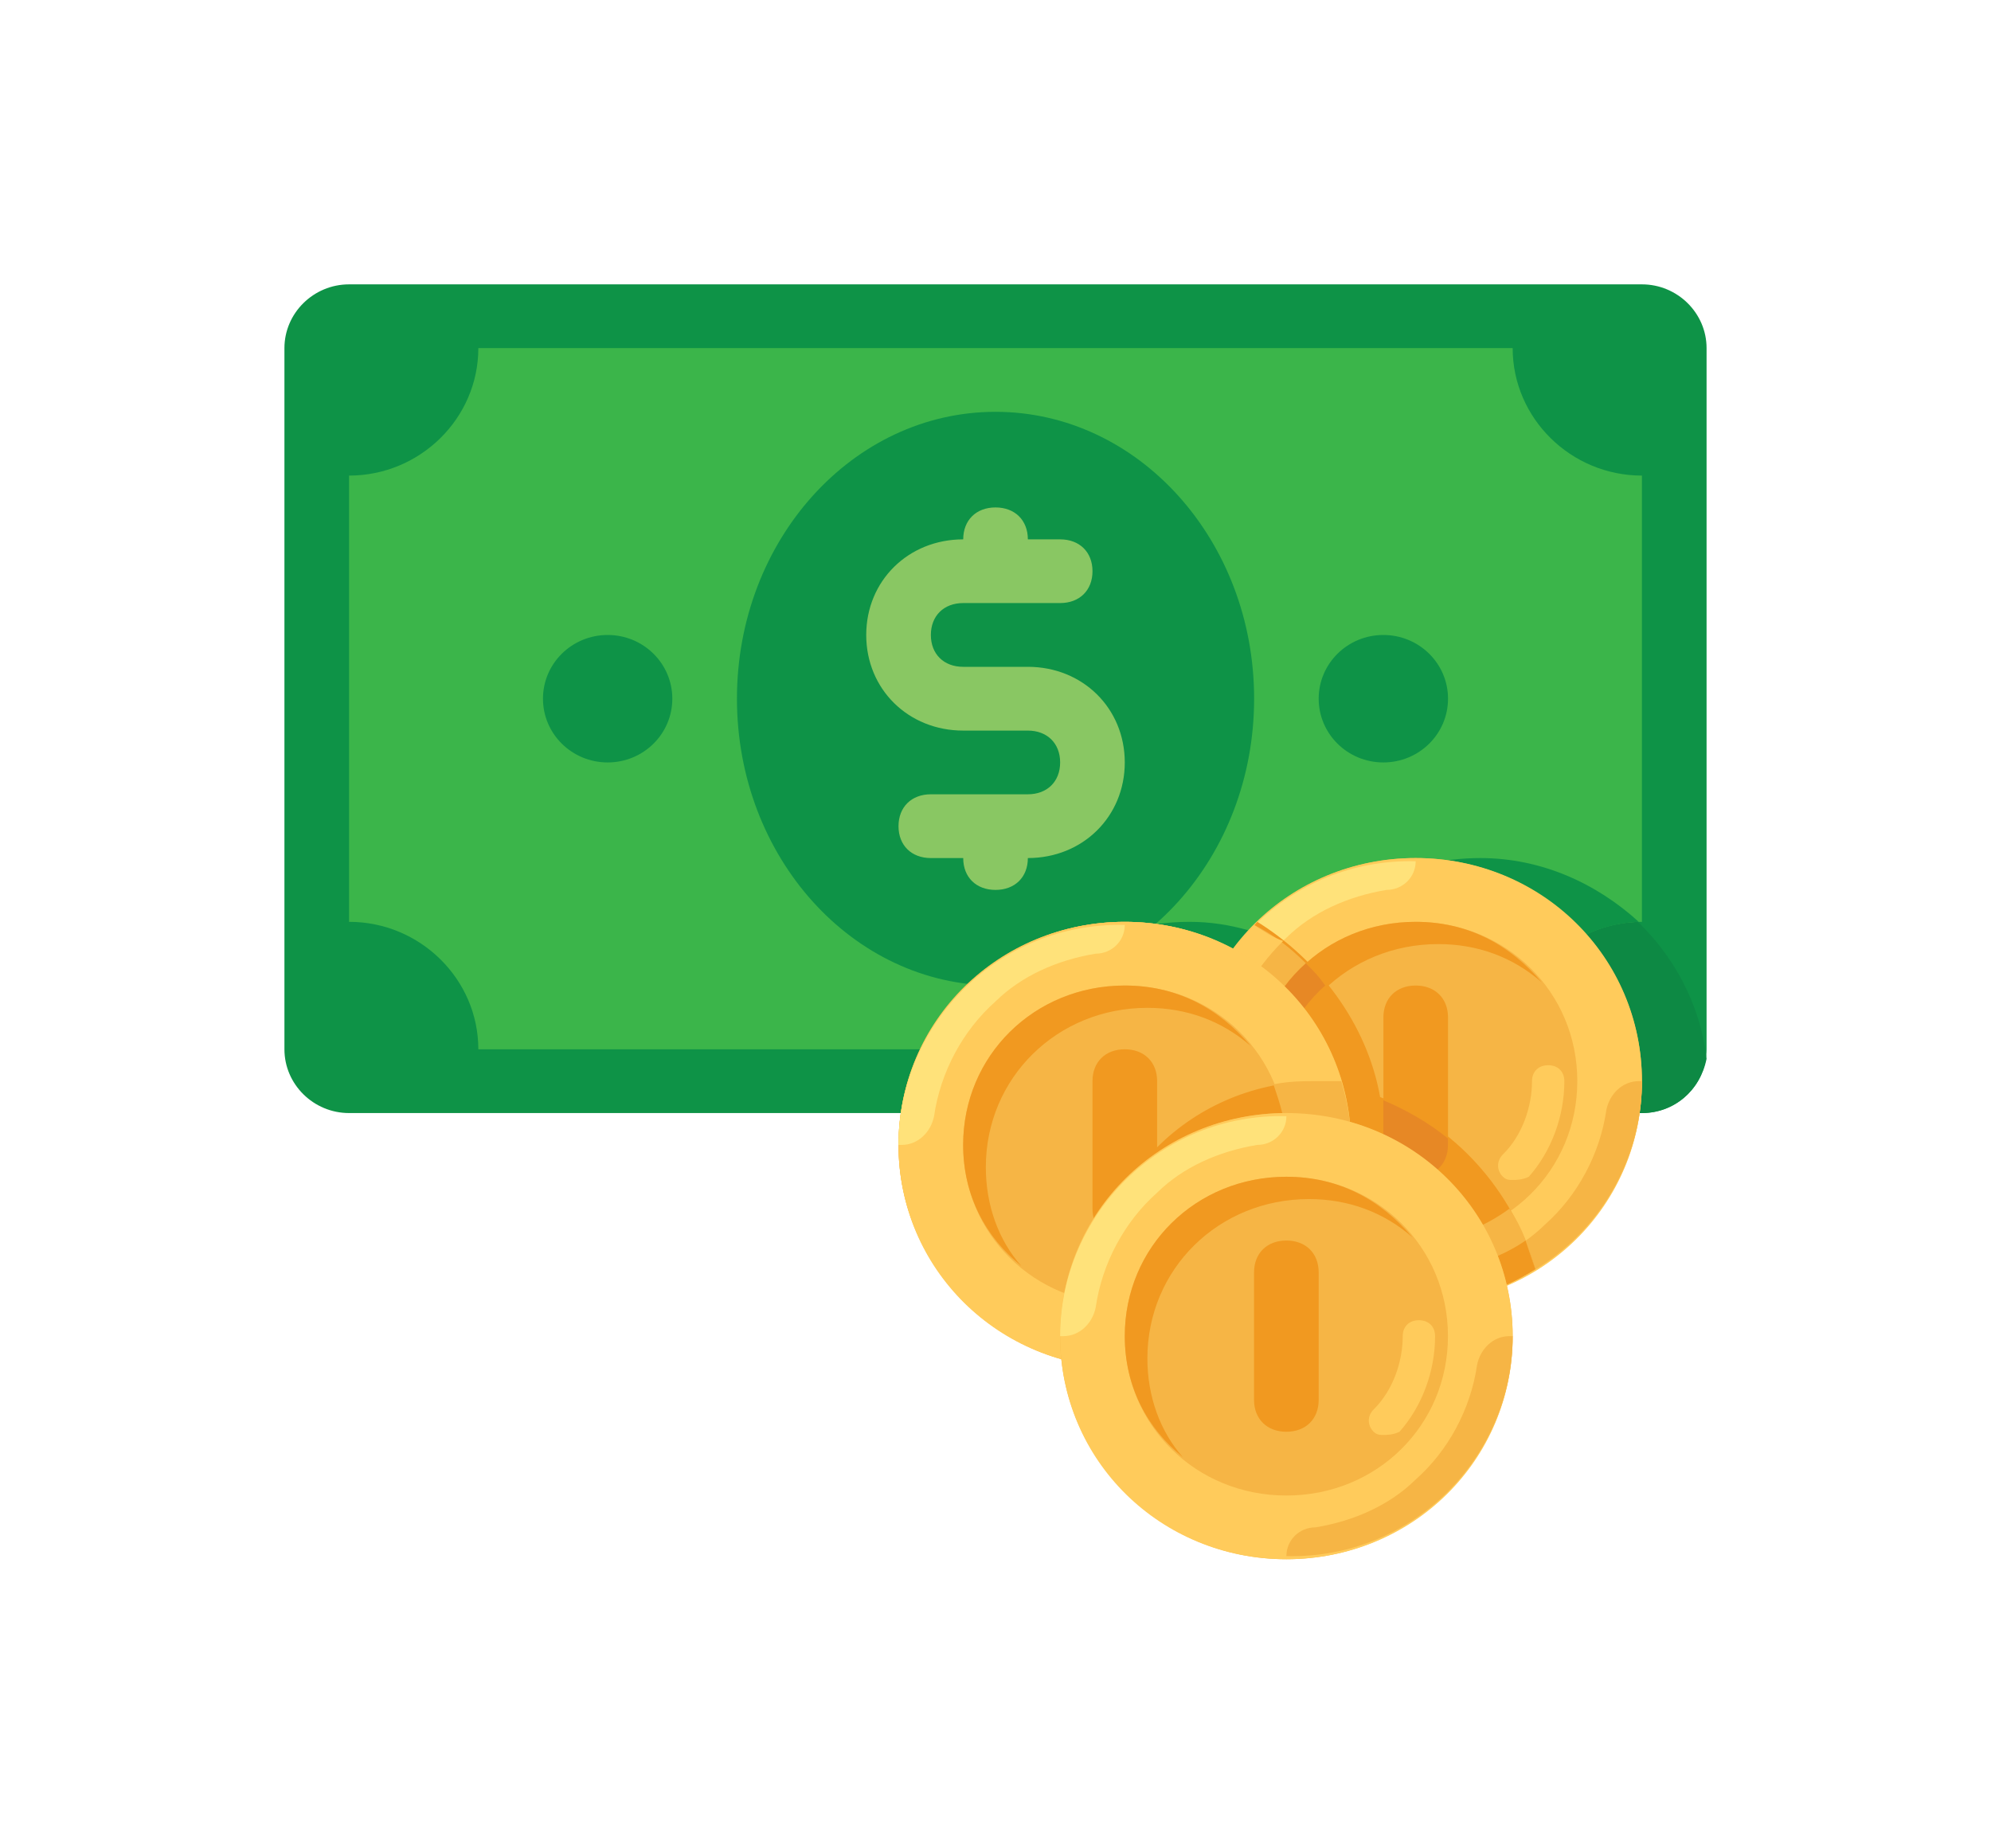 <svg width="28" height="26" viewBox="0 0 28 26" fill="none" xmlns="http://www.w3.org/2000/svg">
<g filter="url(#filter0_d_39_726)">
<path d="M23.091 11.657H4.909C4.409 11.657 4 11.253 4 10.76V0.897C4 0.404 4.409 0 4.909 0H23.091C23.591 0 24 0.404 24 0.897V10.76C24 11.253 23.591 11.657 23.091 11.657Z" fill="#0E9347"/>
<path d="M20.818 8.07C19.773 8.07 18.818 8.563 18.273 9.37C17.818 9.146 17.318 8.967 16.727 8.967C15.136 8.967 13.818 10.132 13.591 11.657H23.091C23.545 11.657 23.909 11.343 24 10.894C23.818 9.325 22.454 8.07 20.818 8.07Z" fill="#0D8944"/>
<path d="M21.273 10.76H6.727C6.727 9.774 5.909 8.967 4.909 8.967V2.69C5.909 2.69 6.727 1.883 6.727 0.897H21.273C21.273 1.883 22.091 2.69 23.091 2.69V8.967C22.091 8.967 21.273 9.774 21.273 10.76Z" fill="#3BB54A"/>
<path d="M20.818 8.07C19.773 8.07 18.818 8.563 18.273 9.37C17.818 9.146 17.318 8.967 16.727 8.967C15.455 8.967 14.364 9.684 13.864 10.76H21.273C21.273 9.774 22.046 9.011 23.046 8.967C22.455 8.429 21.682 8.07 20.818 8.07Z" fill="#0E9347"/>
<path d="M14 9.863C16.008 9.863 17.637 8.057 17.637 5.828C17.637 3.6 16.008 1.793 14 1.793C11.992 1.793 10.364 3.6 10.364 5.828C10.364 8.057 11.992 9.863 14 9.863Z" fill="#0E9347"/>
<path d="M8.546 6.725C9.048 6.725 9.455 6.324 9.455 5.828C9.455 5.333 9.048 4.932 8.546 4.932C8.043 4.932 7.636 5.333 7.636 5.828C7.636 6.324 8.043 6.725 8.546 6.725Z" fill="#0E9347"/>
<path d="M19.454 6.725C19.957 6.725 20.364 6.324 20.364 5.828C20.364 5.333 19.957 4.932 19.454 4.932C18.952 4.932 18.545 5.333 18.545 5.828C18.545 6.324 18.952 6.725 19.454 6.725Z" fill="#0E9347"/>
<path d="M14.455 5.38H13.546C13.273 5.38 13.091 5.201 13.091 4.932C13.091 4.663 13.273 4.483 13.546 4.483H14.909C15.182 4.483 15.364 4.304 15.364 4.035C15.364 3.766 15.182 3.587 14.909 3.587H14.455C14.455 3.318 14.273 3.138 14 3.138C13.727 3.138 13.546 3.318 13.546 3.587C12.773 3.587 12.182 4.17 12.182 4.932C12.182 5.694 12.773 6.277 13.546 6.277H14.455C14.727 6.277 14.909 6.456 14.909 6.725C14.909 6.994 14.727 7.173 14.455 7.173H13.091C12.818 7.173 12.636 7.353 12.636 7.622C12.636 7.891 12.818 8.07 13.091 8.07H13.546C13.546 8.339 13.727 8.518 14 8.518C14.273 8.518 14.455 8.339 14.455 8.07C15.227 8.07 15.818 7.487 15.818 6.725C15.818 5.963 15.227 5.38 14.455 5.38Z" fill="#89C763"/>
<path d="M15.818 15.243C17.575 15.243 19 13.838 19 12.105C19 10.372 17.575 8.967 15.818 8.967C14.061 8.967 12.636 10.372 12.636 12.105C12.636 13.838 14.061 15.243 15.818 15.243Z" fill="#FFCA5D"/>
<path d="M19.909 14.347C21.666 14.347 23.091 12.941 23.091 11.208C23.091 9.475 21.666 8.07 19.909 8.07C18.152 8.07 16.727 9.475 16.727 11.208C16.727 12.941 18.152 14.347 19.909 14.347Z" fill="#F6B545"/>
<path d="M19.909 8.07C18.136 8.07 16.727 9.46 16.727 11.208C16.727 12.957 18.136 14.347 19.909 14.347C21.682 14.347 23.091 12.957 23.091 11.208C23.091 9.46 21.682 8.07 19.909 8.07ZM19.909 13.45C18.636 13.45 17.636 12.464 17.636 11.208C17.636 9.953 18.636 8.967 19.909 8.967C21.182 8.967 22.182 9.953 22.182 11.208C22.182 12.464 21.182 13.45 19.909 13.45Z" fill="#FFCB5B"/>
<path d="M19.909 14.302C21.682 14.347 23.091 12.912 23.091 11.208H23.046C22.818 11.208 22.636 11.388 22.591 11.612C22.5 12.239 22.182 12.822 21.727 13.226C21.364 13.585 20.864 13.809 20.318 13.898C20.091 13.898 19.909 14.078 19.909 14.302Z" fill="#F6B545"/>
<path d="M19.909 8.115C18.136 8.07 16.727 9.505 16.727 11.208H16.773C17 11.208 17.182 11.029 17.227 10.805C17.318 10.177 17.636 9.594 18.091 9.191C18.455 8.832 18.955 8.608 19.5 8.518C19.727 8.518 19.909 8.339 19.909 8.115Z" fill="#FFE27A"/>
<path d="M17.954 11.522C17.954 10.267 18.954 9.28 20.227 9.28C20.773 9.28 21.273 9.46 21.682 9.818C21.227 9.28 20.636 8.967 19.909 8.967C18.636 8.967 17.636 9.953 17.636 11.208C17.636 11.926 17.954 12.508 18.454 12.912C18.136 12.553 17.954 12.06 17.954 11.522Z" fill="#F19920"/>
<path d="M21.273 12.598C21.227 12.598 21.182 12.598 21.136 12.553C21.045 12.464 21.045 12.329 21.136 12.239C21.409 11.97 21.545 11.567 21.545 11.208C21.545 11.074 21.636 10.984 21.773 10.984C21.909 10.984 22 11.074 22 11.208C22 11.701 21.818 12.195 21.5 12.553C21.409 12.598 21.318 12.598 21.273 12.598Z" fill="#FFCB5B"/>
<path d="M19.909 12.553C19.636 12.553 19.455 12.374 19.455 12.105V10.312C19.455 10.043 19.636 9.863 19.909 9.863C20.182 9.863 20.364 10.043 20.364 10.312V12.105C20.364 12.374 20.182 12.553 19.909 12.553Z" fill="#F19920"/>
<path d="M21.591 13.853C21.273 12.733 20.454 11.836 19.409 11.432C19.227 10.401 18.545 9.505 17.682 8.967C17.136 9.549 16.773 10.312 16.773 11.163C16.773 12.912 18.182 14.302 19.954 14.302C20.546 14.347 21.091 14.167 21.591 13.853Z" fill="#F19920"/>
<path d="M18.454 12.912C18.136 12.508 17.909 12.015 17.909 11.477C17.909 10.85 18.182 10.267 18.636 9.863C18.545 9.729 18.454 9.639 18.363 9.55C17.909 9.953 17.636 10.536 17.636 11.208C17.636 11.926 17.954 12.508 18.454 12.912Z" fill="#E78825"/>
<path d="M19.454 11.477V12.105C19.454 12.374 19.636 12.553 19.909 12.553C20.182 12.553 20.363 12.374 20.363 12.105V12.015C20.091 11.791 19.773 11.612 19.454 11.477Z" fill="#E78825"/>
<path d="M21.591 13.853C21.5 13.54 21.409 13.271 21.227 13.002C20.864 13.271 20.409 13.45 19.909 13.45C18.636 13.45 17.636 12.464 17.636 11.208C17.636 10.536 17.909 9.953 18.364 9.549C18.136 9.325 17.909 9.146 17.636 9.011C17.091 9.594 16.727 10.356 16.727 11.208C16.727 12.957 18.136 14.347 19.909 14.347C20.546 14.347 21.091 14.167 21.591 13.853Z" fill="#F6B545"/>
<path d="M21.454 13.45C21.136 13.674 20.727 13.809 20.318 13.898C20.091 13.943 19.909 14.122 19.909 14.347C20.545 14.347 21.091 14.167 21.591 13.853C21.545 13.719 21.5 13.585 21.454 13.45Z" fill="#F19920"/>
<path d="M17.636 9.011C17.091 9.594 16.727 10.357 16.727 11.208H16.773C17 11.208 17.182 11.029 17.227 10.805C17.318 10.177 17.636 9.639 18.046 9.236C17.909 9.191 17.773 9.101 17.636 9.011Z" fill="#FFCB5B"/>
<path d="M15.818 15.243C17.575 15.243 19 13.838 19 12.105C19 10.372 17.575 8.967 15.818 8.967C14.061 8.967 12.636 10.372 12.636 12.105C12.636 13.838 14.061 15.243 15.818 15.243Z" fill="#F6B545"/>
<path d="M15.364 14.347C15.364 14.66 15.409 14.929 15.5 15.243C15.591 15.243 15.727 15.243 15.818 15.243C17.591 15.243 19 13.853 19 12.105C19 11.791 18.954 11.522 18.863 11.208C18.773 11.208 18.636 11.208 18.545 11.208C16.773 11.208 15.364 12.598 15.364 14.347Z" fill="#F19920"/>
<path d="M15.818 8.967C14.045 8.967 12.636 10.357 12.636 12.105C12.636 13.853 14.045 15.243 15.818 15.243C17.591 15.243 19 13.853 19 12.105C19 10.357 17.591 8.967 15.818 8.967ZM15.818 14.347C14.545 14.347 13.545 13.36 13.545 12.105C13.545 10.85 14.545 9.863 15.818 9.863C17.091 9.863 18.091 10.85 18.091 12.105C18.091 13.36 17.091 14.347 15.818 14.347Z" fill="#FFCB5B"/>
<path d="M15.818 15.198C17.591 15.243 19 13.809 19 12.105H18.954C18.727 12.105 18.545 12.284 18.5 12.508C18.409 13.136 18.091 13.719 17.636 14.123C17.273 14.481 16.773 14.705 16.227 14.795C16 14.795 15.818 14.974 15.818 15.198Z" fill="#F6B545"/>
<path d="M15.818 9.011C14.045 8.967 12.636 10.401 12.636 12.105H12.682C12.909 12.105 13.091 11.926 13.136 11.701C13.227 11.074 13.545 10.491 14 10.087C14.364 9.729 14.864 9.505 15.409 9.415C15.636 9.415 15.818 9.236 15.818 9.011Z" fill="#FFE27A"/>
<path d="M13.864 12.419C13.864 11.164 14.864 10.177 16.136 10.177C16.682 10.177 17.182 10.357 17.591 10.715C17.136 10.177 16.545 9.863 15.818 9.863C14.545 9.863 13.545 10.85 13.545 12.105C13.545 12.822 13.864 13.405 14.364 13.809C14.045 13.45 13.864 12.957 13.864 12.419Z" fill="#F19920"/>
<path d="M17.182 13.495C17.136 13.495 17.091 13.495 17.046 13.45C16.955 13.36 16.955 13.226 17.046 13.136C17.318 12.867 17.455 12.464 17.455 12.105C17.455 11.97 17.546 11.881 17.682 11.881C17.818 11.881 17.909 11.97 17.909 12.105C17.909 12.598 17.727 13.091 17.409 13.45C17.318 13.495 17.227 13.495 17.182 13.495Z" fill="#FFCB5B"/>
<path d="M15.818 13.45C15.545 13.45 15.364 13.271 15.364 13.002V11.208C15.364 10.939 15.545 10.76 15.818 10.76C16.091 10.76 16.273 10.939 16.273 11.208V13.002C16.273 13.271 16.091 13.45 15.818 13.45Z" fill="#F19920"/>
<path d="M17.909 11.253C18 11.522 18.091 11.791 18.091 12.105C18.091 13.36 17.091 14.347 15.818 14.347C15.682 14.347 15.5 14.347 15.364 14.302V14.347C15.364 14.66 15.409 14.929 15.5 15.243C15.591 15.243 15.727 15.243 15.818 15.243C17.591 15.243 19 13.853 19 12.105C19 11.791 18.954 11.522 18.863 11.208C18.773 11.208 18.636 11.208 18.545 11.208C18.318 11.208 18.136 11.208 17.909 11.253Z" fill="#F6B545"/>
<path d="M18.091 17.933C19.848 17.933 21.273 16.528 21.273 14.795C21.273 13.062 19.848 11.657 18.091 11.657C16.334 11.657 14.909 13.062 14.909 14.795C14.909 16.528 16.334 17.933 18.091 17.933Z" fill="#F6B545"/>
<path d="M18.091 11.657C16.318 11.657 14.909 13.046 14.909 14.795C14.909 16.544 16.318 17.933 18.091 17.933C19.863 17.933 21.273 16.544 21.273 14.795C21.273 13.046 19.863 11.657 18.091 11.657ZM18.091 17.037C16.818 17.037 15.818 16.05 15.818 14.795C15.818 13.54 16.818 12.553 18.091 12.553C19.363 12.553 20.363 13.54 20.363 14.795C20.363 16.05 19.363 17.037 18.091 17.037Z" fill="#FFCB5B"/>
<path d="M18.091 17.889C19.864 17.933 21.273 16.499 21.273 14.795H21.227C21 14.795 20.818 14.974 20.773 15.198C20.682 15.826 20.364 16.409 19.909 16.812C19.545 17.171 19.045 17.395 18.5 17.485C18.273 17.485 18.091 17.664 18.091 17.889Z" fill="#F6B545"/>
<path d="M18.091 11.701C16.318 11.657 14.909 13.091 14.909 14.795H14.954C15.182 14.795 15.364 14.616 15.409 14.391C15.5 13.764 15.818 13.181 16.273 12.777C16.636 12.419 17.136 12.195 17.682 12.105C17.909 12.105 18.091 11.926 18.091 11.701Z" fill="#FFE27A"/>
<path d="M16.136 15.109C16.136 13.853 17.136 12.867 18.409 12.867C18.954 12.867 19.454 13.046 19.864 13.405C19.409 12.867 18.818 12.553 18.091 12.553C16.818 12.553 15.818 13.54 15.818 14.795C15.818 15.512 16.136 16.095 16.636 16.499C16.318 16.14 16.136 15.647 16.136 15.109Z" fill="#F19920"/>
<path d="M19.454 16.185C19.409 16.185 19.364 16.185 19.318 16.14C19.227 16.05 19.227 15.916 19.318 15.826C19.591 15.557 19.727 15.154 19.727 14.795C19.727 14.66 19.818 14.571 19.954 14.571C20.091 14.571 20.182 14.66 20.182 14.795C20.182 15.288 20 15.781 19.682 16.14C19.591 16.185 19.5 16.185 19.454 16.185Z" fill="#FFCB5B"/>
<path d="M18.091 16.14C17.818 16.14 17.636 15.961 17.636 15.692V13.898C17.636 13.629 17.818 13.45 18.091 13.45C18.363 13.45 18.545 13.629 18.545 13.898V15.692C18.545 15.961 18.363 16.14 18.091 16.14Z" fill="#F19920"/>
</g>
<defs>
<filter id="filter0_d_39_726" x="0" y="0" width="28" height="25.933" filterUnits="userSpaceOnUse" color-interpolation-filters="sRGB">
<feFlood flood-opacity="0" result="BackgroundImageFix"/>
<feColorMatrix in="SourceAlpha" type="matrix" values="0 0 0 0 0 0 0 0 0 0 0 0 0 0 0 0 0 0 127 0" result="hardAlpha"/>
<feOffset dy="4"/>
<feGaussianBlur stdDeviation="2"/>
<feComposite in2="hardAlpha" operator="out"/>
<feColorMatrix type="matrix" values="0 0 0 0 0 0 0 0 0 0 0 0 0 0 0 0 0 0 0.25 0"/>
<feBlend mode="normal" in2="BackgroundImageFix" result="effect1_dropShadow_39_726"/>
<feBlend mode="normal" in="SourceGraphic" in2="effect1_dropShadow_39_726" result="shape"/>
</filter>
</defs>
</svg>

